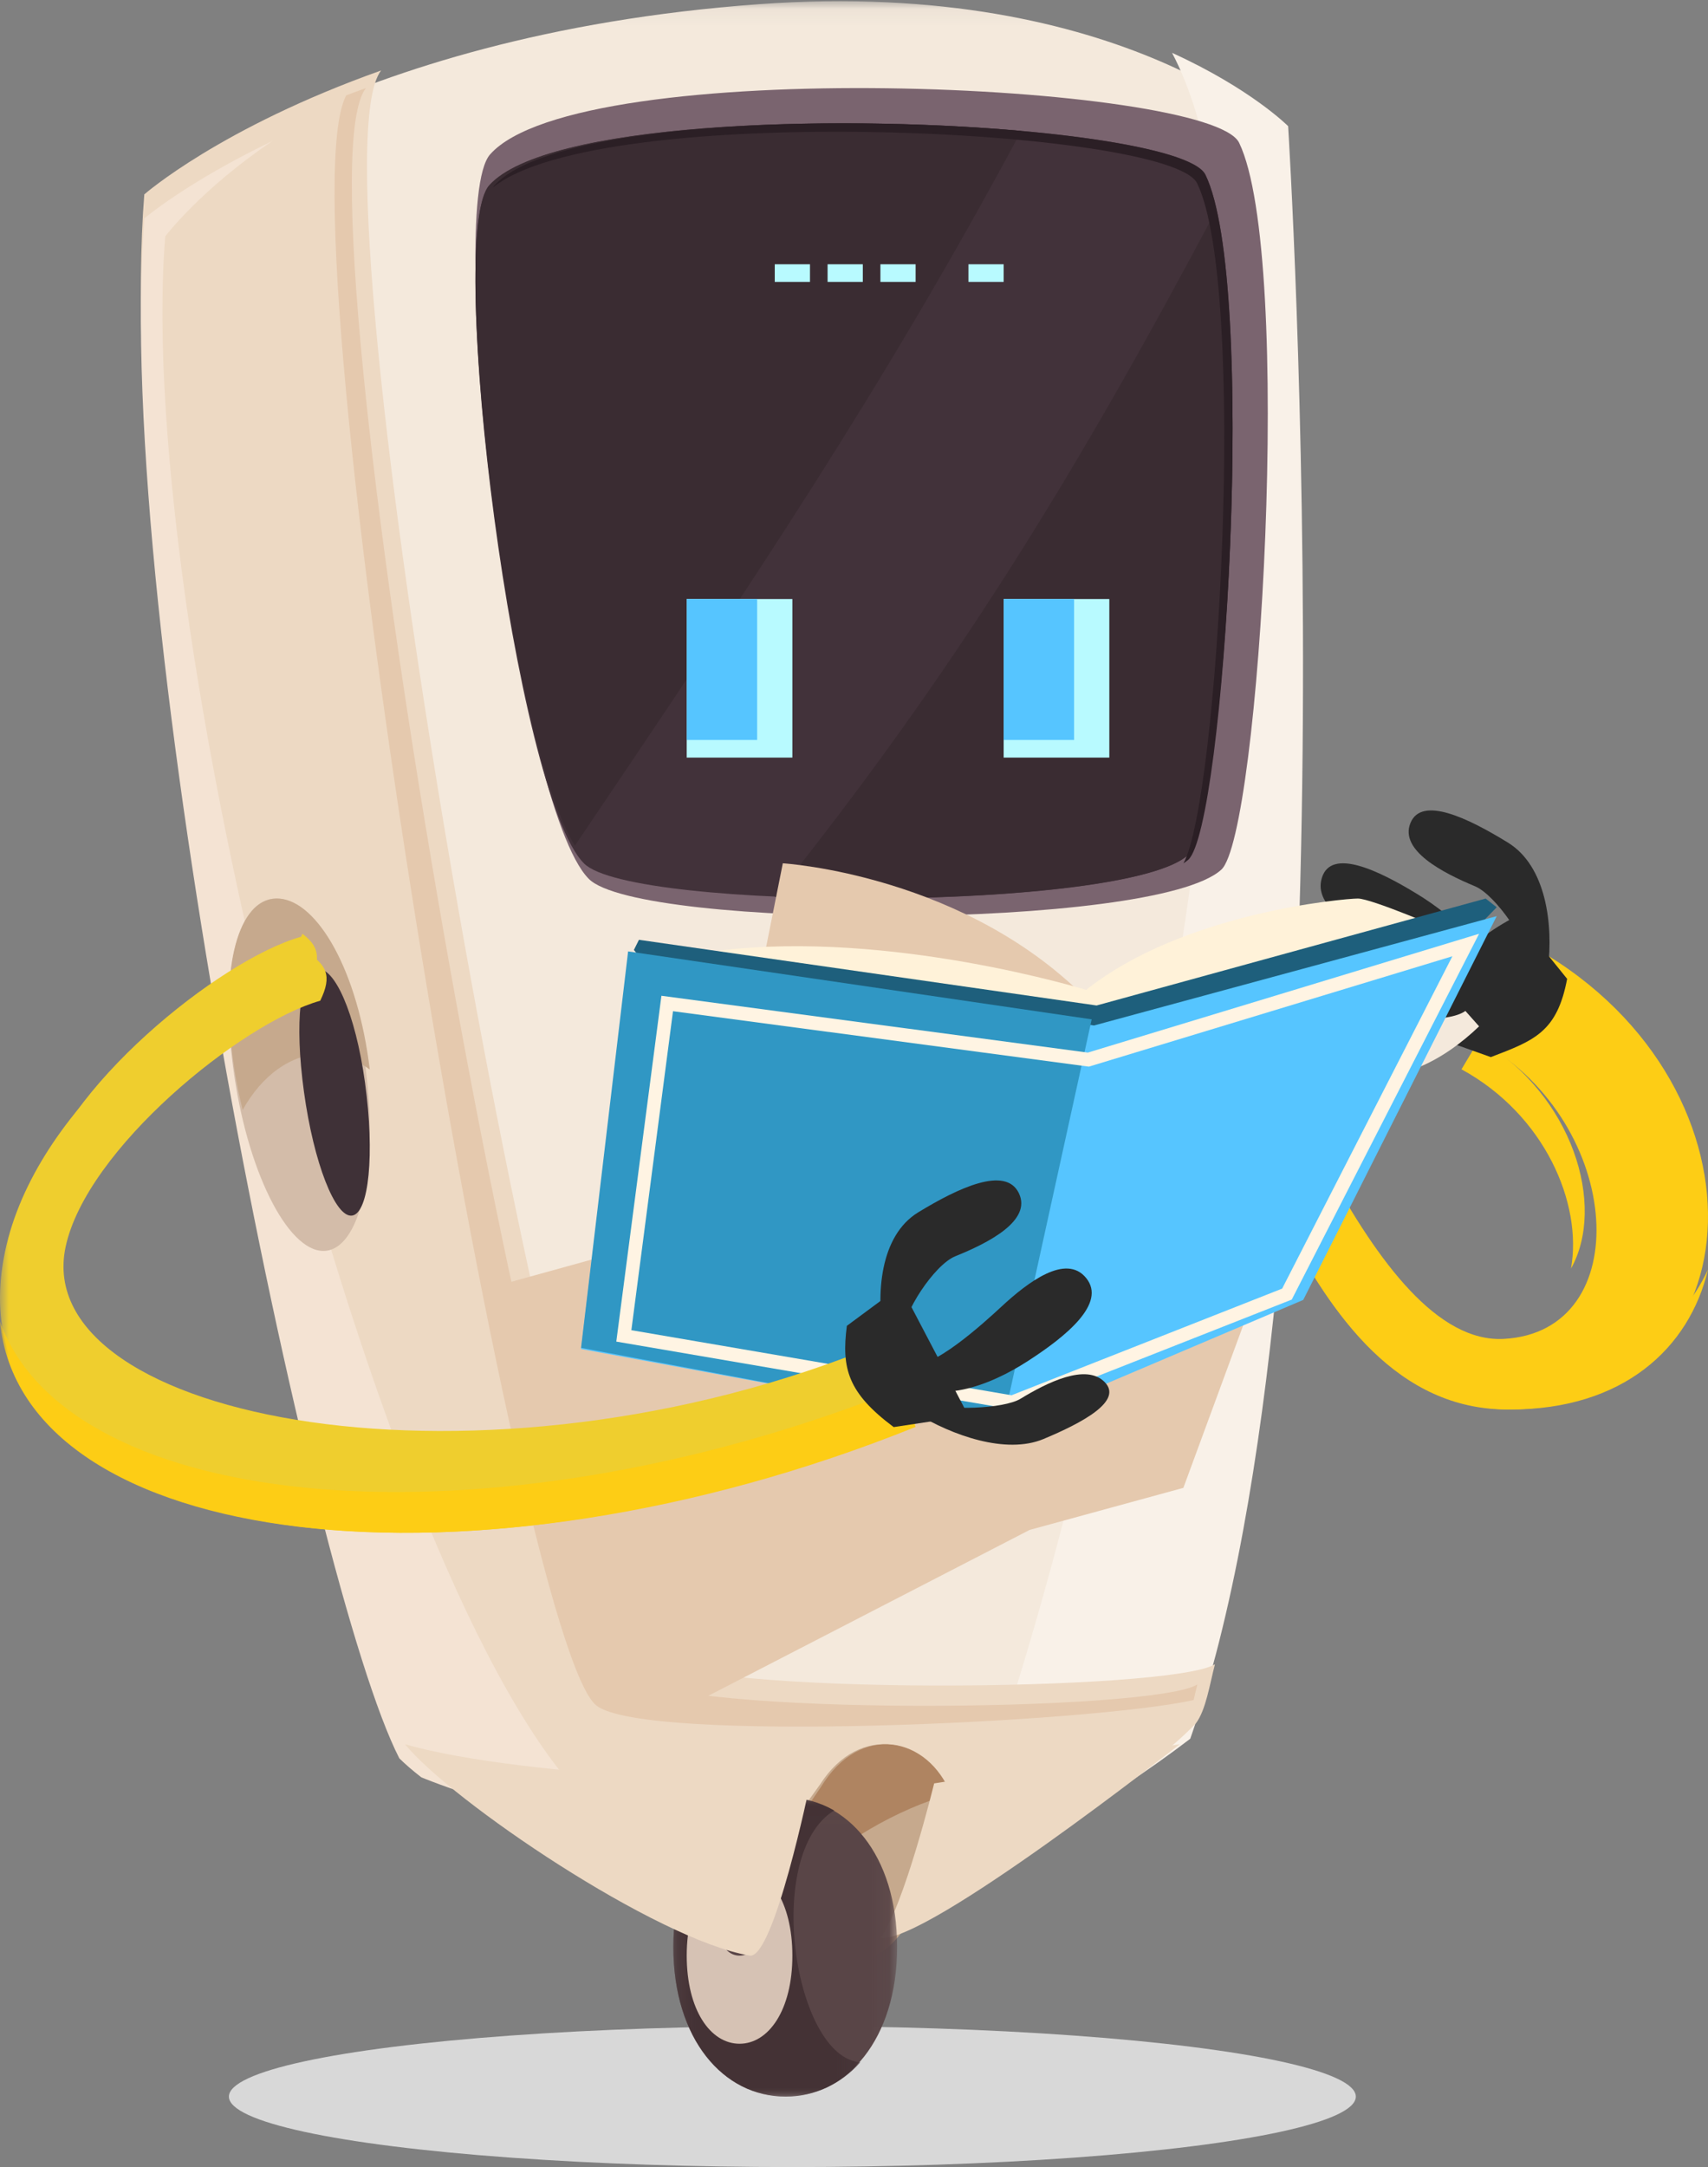 <svg xmlns="http://www.w3.org/2000/svg" xmlns:xlink="http://www.w3.org/1999/xlink" width="97" height="123" viewBox="0 0 97 123">
    <rect x="0" y="0" width="97" height="123" fill="#808080" stroke="none"/>
    <defs>
        <path id="prefix__a" d="M0.116 0.068L65.883 0.068 65.883 110.768 0.116 110.768z"/>
        <path id="prefix__c" d="M0.238 0.023L12.949 0.023 12.949 17 0.238 17z"/>
        <path id="prefix__e" d="M0.239 0.023L10.859 0.023 10.859 17 0.239 17z"/>
        <path id="prefix__g" d="M0 119L97 119 97 1 0 1z"/>
    </defs>
    <g fill="none" fill-rule="evenodd">
        <ellipse cx="45" cy="119" fill="#D8D8D8" rx="32" ry="4"/>
        <path fill="#FDCD15" d="M85.598 80C73.368 80 70.05 59.42 66 53.043L68.177 52c3.761 5.927 9.738 24.392 17.224 23.994 7.56-.406 6.815-12.204-1.17-16.777l3.05-5.35C101.073 61.765 99.896 80 85.599 80"/>
        <path fill="#FDCD15" d="M89.22 72c1.992-3.543.136-9.859-5.207-13L83 60.693c4.733 2.583 6.88 7.62 6.22 11.307"/>
        <path fill="#FDCD15" d="M86.479 78.025c-11.591 0-15.258-17.69-19.045-25.025L66 53.665C70.092 59.895 73.443 80 85.8 80c6.342 0 10.128-3.437 11.2-7.944-1.607 3.498-5.144 5.969-10.521 5.969"/>
        <g transform="translate(8)">
            <mask id="prefix__b" fill="#fff">
                <use xlink:href="#prefix__a"/>
            </mask>
            <path fill="#F4E9DC" d="M36.923 110.768s-17.83-7.265-22.653-12.204C9.447 88.878-1.467 34.174.31 11.635c0 0 10.816-9.647 34.773-11.396 20.814-1.52 29.951 7.598 29.951 7.598s4.062 63.63-5.584 90.727c-9.645 7.282-22.527 12.204-22.527 12.204" mask="url(#prefix__b)"/>
        </g>
        <path fill="#F9F1E8" d="M73.155 7.16S71.046 5.038 66.563 3c8.302 15.733-1.058 69.176-9.703 95.444-5.809 4.726-8.109 9.67-12.86 12.063.739.316 1.168.493 1.168.493s12.824-4.966 22.428-12.311c9.603-27.337 5.559-91.528 5.559-91.528"/>
        <path fill="#EDD9C3" d="M36.585 93.972C31.825 90.276 17.299 9.592 21.644 4c-9.156 3.253-13.449 7.034-13.449 7.034-1.793 22.502 9.227 77.112 14.097 86.783C27.162 102.747 45.167 110 45.167 110s16.692-5.83 22.747-12.183c.576-.759.789-2.233 1.086-3.357-2.428 1.535-29.403 1.85-32.415-.488"/>
        <path fill="#E5C9AE" d="M19.663 5.412c-3.79 7.088 9.699 87.875 14.214 91.397 2.761 2.154 28.094.975 33.91-.316.057-.234.126-.54.213-.885-2.421 1.538-29.318 1.854-32.322-.488C30.933 91.418 16.448 10.6 20.78 5c-.334.12-.926.337-1.117.412"/>
        <path fill="#F4E3D3" d="M34 102.867C21.893 92.427 7.543 36.077 9.385 13.414c0 0 2.011-2.663 6.092-5.414-4.918 2.368-7.276 4.395-7.276 4.395C6.358 35.058 17.676 90.06 22.678 99.8c.352.35.777.712 1.252 1.081-.022-.02 6.516 2.75 10.07 1.986"/>
        <path fill="#C6A98D" d="M49.234 110.975c-1.192-.305-5.234-6.098-5.234-6.098l2.577-3.601c2.274-3.537 6.1-2.619 7.308.478.787 2.019-2.641 9.736-4.65 9.221"/>
        <path fill="#AF8461" d="M54 101.829c-1.274-3.215-5.095-4.134-7.38-.4L44 105.276s.496.744 1.187 1.724c2.483-2.41 5.778-4.332 8.813-5.171"/>
        <path fill="#EDD9C3" d="M50 109.99c1.334-1.74 3.052-8.767 3.052-8.767L67 99s-14.442 11.366-17 10.99"/>
        <g transform="translate(38 102)">
            <mask id="prefix__d" fill="#fff">
                <use xlink:href="#prefix__c"/>
            </mask>
            <path fill="#594547" d="M12.949 8.511c0-5.223-2.846-8.488-6.356-8.488S.238 3.288.238 8.51c0 5.225 2.846 8.49 6.355 8.49 3.51 0 6.356-3.265 6.356-8.49" mask="url(#prefix__d)"/>
        </g>
        <g transform="translate(38 102)">
            <mask id="prefix__f" fill="#fff">
                <use xlink:href="#prefix__e"/>
            </mask>
            <path fill="#443235" d="M9.373.76C8.543.284 7.615.023 6.634.023 3.103.023.24 3.287.24 8.51c0 5.225 2.864 8.49 6.395 8.49 1.621 0 3.097-.697 4.225-1.946C7.097 14.773 5.329 3.243 9.373.76" mask="url(#prefix__f)"/>
        </g>
        <path fill="#D6C2B4" d="M45 111c0-3.076-1.343-5-3-5s-3 1.924-3 5c0 3.077 1.343 5 3 5s3-1.923 3-5"/>
        <path fill="#594547" d="M43 110c0-.552-.448-1-1-1-.551 0-1 .448-1 1s.449 1 1 1c.552 0 1-.448 1-1"/>
        <path fill="#7A646F" d="M33.442 49.887c2.874 2.882 32.143 2.919 35.918-.526 2.191-2 4.13-34.802 1.012-41.257-1.64-3.394-37.475-5.076-42.54.662-2.646 2.999 1.504 37.005 5.61 41.121"/>
        <path fill="#42323A" d="M33.182 49.022c2.745 2.694 30.679 2.734 34.283-.485 2.093-1.87 3.965-32.577.986-38.63-1.566-3.182-35.826-4.754-40.66.627-2.526 2.81 1.47 34.64 5.391 38.488"/>
        <path fill="#D3BCA9" d="M20.687 60.09c-.855-5.736-3.198-9.356-5.235-9.075-2.036.281-2.995 4.356-2.139 10.093.856 5.737 3.2 10.16 5.236 9.88 2.036-.282 2.993-5.16 2.138-10.898"/>
        <path fill="#C6A98D" d="M13.78 63c1.086-1.947 2.742-3.194 4.6-3.194.942 0 1.83.328 2.62.898-.038-.31-.08-.623-.13-.94-.876-5.53-3.275-9.02-5.36-8.75-2.084.272-3.066 4.2-2.19 9.732.124.781.281 1.533.46 2.254"/>
        <path fill="#3F3137" d="M20.731 61.462c-.553-4.018-1.756-6.599-2.713-6.456-.958.142-1.308 2.954-.755 6.972.553 4.018 1.778 7.16 2.735 7.017.958-.142 1.287-3.515.733-7.533"/>
        <path fill="#EDD9C3" d="M42.573 110.996c1.371.234 3.427-9.74 3.427-9.74S30.04 101.013 23 99c2.621 3.211 14.246 11.089 19.573 11.996"/>
        <path fill="#3A2C32" d="M58 7.43c-10.972-.967-27.014-.451-30.21 3.077C25.38 13.17 28.913 42.052 32.65 48 42.825 32.927 50.26 21.866 58 7.43M44 50.905c9.286.377 21.154-.356 23.432-2.347C69.396 46.843 71.163 20.66 69.026 12 61.232 26.656 54.35 37.97 44 50.905"/>
        <path fill="#B8FAFF" d="M39 43L45 43 45 34 39 34z"/>
        <mask id="prefix__h" fill="#fff">
            <use xlink:href="#prefix__g"/>
        </mask>
        <path fill="#B8FAFF" d="M40 42L43 42 43 35 40 35zM57 43L63 43 63 34 57 34z" mask="url(#prefix__h)"/>
        <path fill="#B8FAFF" d="M58 42L61 42 61 35 58 35z" mask="url(#prefix__h)"/>
        <path fill="#2B1F25" d="M68.46 9.926c-1.556-3.202-35.604-4.785-40.41.63-.018.021-.033.058-.05.082 6.085-4.937 38.469-3.356 39.986-.235 2.863 5.891 1.217 34.991-.775 38.597.095-.065.195-.129.27-.197 2.08-1.88 3.94-32.786.98-38.877" mask="url(#prefix__h)"/>
        <path fill="#56C5FF" d="M39 42L43 42 43 34 39 34zM57 42L61 42 61 34 57 34z" mask="url(#prefix__h)"/>
        <path fill="#E5C9AE" d="M67.205 84.449l-8.73 2.387-19.481 10.051s-3.163 1.382-5.44-5.528C31.277 84.449 29 72.764 29 72.764L38.994 70 71 74.146 67.205 84.45z" mask="url(#prefix__h)"/>
        <path fill="#2A2A2A" d="M75.074 49.816c.528-1.681 3.143-.46 5.411.928 2.159 1.319 4.678 3.55 4.507 6.256l-1.047-.281c-.074-1.199-3.988-2.788-5.148-3.251-1.813-.727-4.253-1.965-3.723-3.652" mask="url(#prefix__h)"/>
        <path fill="#2A2A2A" d="M89 55.559L86.129 52c-3.01 1.54-4.345 3.407-5.129 6.694L84.666 60c2.471-.945 3.762-1.416 4.334-4.441" mask="url(#prefix__h)"/>
        <path fill="#F4E9DC" d="M73.24 55.67c-1.006 1.618 1.33 3.464 3.61 4.857 2.17 1.325 5.167-.36 7.15-2.273l-.777-.874c-.957.697-4.213.563-5.19-.307-1.526-1.362-3.783-3.024-4.792-1.404" mask="url(#prefix__h)"/>
        <path fill="#2A2A2A" d="M80.103 46.71c.63-1.55 3.267-.281 5.543 1.12 2.164 1.337 2.575 4.646 2.26 7.17l-1.068-.314c-.012-1.122-1.9-3.898-3.076-4.385-1.837-.766-4.296-2.038-3.66-3.591" mask="url(#prefix__h)"/>
        <path fill="#E5C9AE" d="M44.457 49L43 56.307 62 57c-7.018-7.37-17.543-8-17.543-8" mask="url(#prefix__h)"/>
        <path fill="#FFF2D9" d="M82 52.772S77.886 51 77.115 51c-.772 0-9.9.788-15.43 5.185 0 0-11.089-3.413-20.828-2.231-1.725.209-3.857 2.494-3.857 2.494L60.593 68 82 52.772z" mask="url(#prefix__h)"/>
        <path fill="#1E5F7C" d="M63 58c0-.552-.672-1-1.5-1-.829 0-1.5.448-1.5 1s.671 1 1.5 1c.828 0 1.5-.448 1.5-1" mask="url(#prefix__h)"/>
        <path fill="#1E5F7C" d="M36 53.917L36.287 53.342 62.277 57.07 84.372 51 85 51.496 57.2 80z" mask="url(#prefix__h)"/>
        <path fill="#56C5FF" d="M33 76.568L35.683 54.406 62.13 58.205 85 52 74.013 73.782 57.02 81z" mask="url(#prefix__h)"/>
        <path fill="#3097C4" d="M33 76.5L35.671 54 62 57.857 56.913 81z" mask="url(#prefix__h)"/>
        <path fill="#FFF4E3" d="M35.856 75.5l21.59 3.694 15.37-6.054 9.667-18.864-20.641 6.264-.08-.01-23.541-3.135L35.856 75.5zM57.525 80L35 76.147l2.563-19.628 24.217 3.225L84 53 73.36 73.763 57.526 80z" mask="url(#prefix__h)"/>
        <path fill="#EFCE2E" d="M.287 71.035C2.007 62.86 11.167 55.75 17.376 54c1.159.762 1.513 1.363.81 2.8-4.491 1.265-13.295 8.433-14.463 13.985-2.074 9.864 23.782 14.794 46.33 5.466L52 80.83C24.606 92.162-3.135 87.3.287 71.035" mask="url(#prefix__h)"/>
        <path fill="#EFCE2E" d="M17.1 53.168C12.449 54.476 3.33 61.881 2.119 67.617c-.254 1.205-.09 2.336.41 3.383.013-.305.051-.615.118-.93 1.21-5.736 10.329-13.141 14.982-14.45.642-1.31.429-1.947-.455-2.62-.026.058-.043.108-.072.168" mask="url(#prefix__h)"/>
        <path fill="#FDCD15" d="M51.063 78.845C27.535 88.175 3.875 85.912 0 75c1.211 12.943 26.753 16.154 52 5.99l-.937-2.145z" mask="url(#prefix__h)"/>
        <path fill="#B8FAFF" d="M44 16L46 16 46 15 44 15zM47 16L49 16 49 15 47 15zM50 16L52 16 52 15 50 15zM55 16L57 16 57 15 55 15z" mask="url(#prefix__h)"/>
        <path fill="#2A2A2A" d="M61.69 72.546c1.15 1.426-1.11 3.285-3.342 4.722-2.124 1.367-5.178 2.583-7.348.943l.73-.856c1.033.582 4.216-2.332 5.153-3.201 1.465-1.357 3.655-3.04 4.807-1.608" mask="url(#prefix__h)"/>
        <path fill="#2A2A2A" d="M50.753 81L55 80.357 51.14 73l-3.046 2.253c-.313 2.419.055 3.803 2.659 5.747" mask="url(#prefix__h)"/>
        <path fill="#2A2A2A" d="M57.863 67.723c-.75-1.563-3.427-.308-5.717 1.088-2.178 1.329-2.416 4.651-1.942 7.189l1.096-.308c-.05-1.129 1.757-3.905 2.953-4.389 1.872-.754 4.361-2.015 3.61-3.58M62.731 78.44c1.065 1.066-1.225 2.3-3.472 3.238-2.137.889-5.203-.213-7.259-1.474l.753-.583c.983.458 4.25.352 5.204-.23 1.494-.91 3.707-2.023 4.774-.952" mask="url(#prefix__h)"/>
    </g>
</svg>
